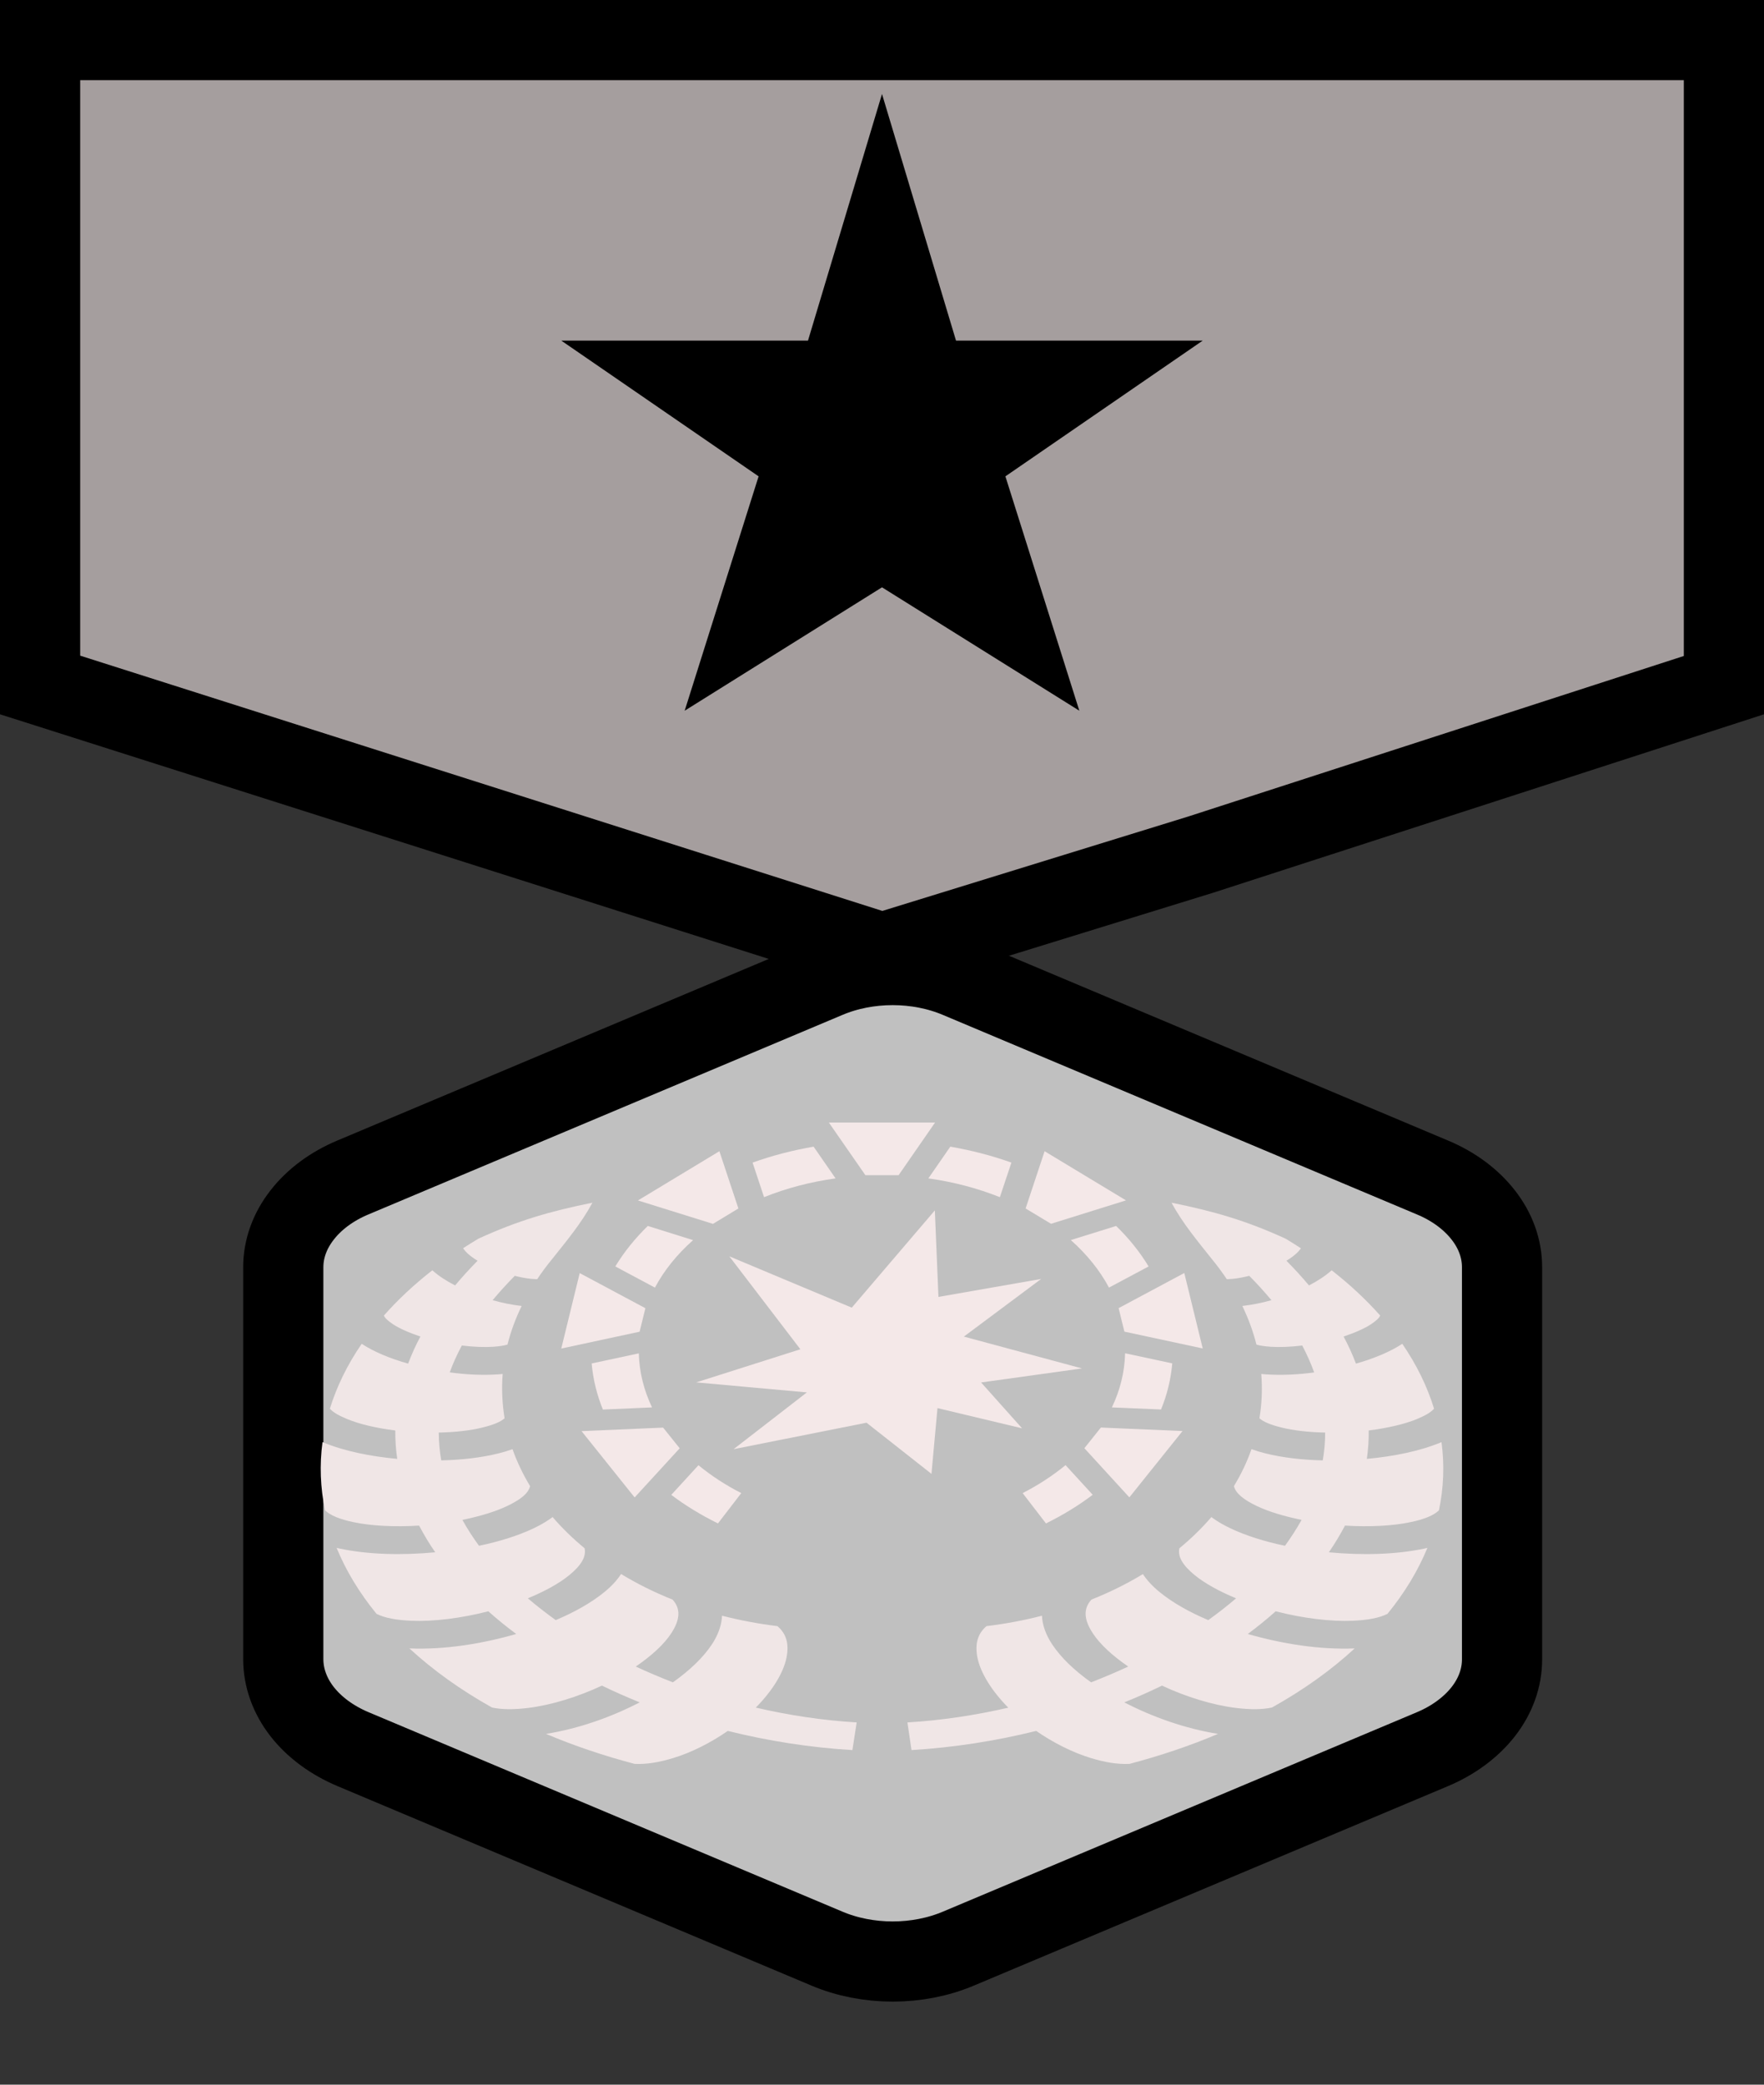 <svg width="22" height="26" viewBox="0 0 22 26" fill="none" xmlns="http://www.w3.org/2000/svg">
<rect x="0" y="0" width="22" height="26" fill="#333333" stroke="none"/>
<path d="M21.5 0.5V8.545L14.974 10.659L11.002 11.885L0.5 8.543V0.5H8.25H15.125H21.5Z" fill="#A59E9E" stroke="black"/>
<path d="M10.313 12.197C10.564 12.091 10.846 12.036 11.133 12.036C11.42 12.036 11.702 12.091 11.953 12.197L17.864 14.685C18.128 14.795 18.347 14.958 18.5 15.155C18.653 15.351 18.733 15.575 18.733 15.804V20.696C18.733 20.925 18.653 21.149 18.5 21.346C18.347 21.542 18.128 21.705 17.864 21.816L11.953 24.303C11.702 24.409 11.42 24.464 11.133 24.464C10.846 24.464 10.564 24.409 10.313 24.303L4.402 21.815C4.139 21.704 3.92 21.542 3.767 21.346C3.614 21.149 3.534 20.925 3.533 20.697V15.804C3.533 15.575 3.614 15.351 3.767 15.155C3.919 14.958 4.139 14.795 4.402 14.685L10.313 12.197Z" fill="#C0C0C0" stroke="black"/>
<path d="M10.337 14L10.793 14.657H11.207L11.662 14H10.337ZM10.147 14.301C9.883 14.347 9.628 14.413 9.386 14.5L9.529 14.931C9.807 14.819 10.108 14.74 10.421 14.697L10.147 14.301ZM11.852 14.301L11.578 14.697C11.891 14.74 12.192 14.82 12.47 14.931L12.614 14.5C12.371 14.413 12.116 14.347 11.852 14.301ZM13.028 14.358L12.791 15.072L13.108 15.263L14.043 14.971L13.028 14.358ZM8.972 14.358L7.956 14.972L8.892 15.264L9.209 15.072L8.972 14.358ZM11.659 15.096L10.623 16.309L9.096 15.669L9.982 16.828L8.683 17.241L10.063 17.366L9.149 18.074L10.807 17.744L11.617 18.382L11.692 17.562L12.747 17.814L12.236 17.242L13.494 17.067L12.021 16.67L12.985 15.951L11.704 16.175L11.659 15.096ZM13.92 15.29L13.355 15.466C13.556 15.645 13.717 15.845 13.831 16.059L14.325 15.795C14.217 15.616 14.081 15.447 13.92 15.29ZM8.079 15.29C7.918 15.447 7.782 15.617 7.674 15.795L8.168 16.059C8.282 15.845 8.443 15.645 8.644 15.467L8.079 15.29ZM14.77 15.877L13.951 16.315L14.023 16.608L15 16.818L14.77 15.877ZM7.23 15.878L7 16.819L7.977 16.609L8.049 16.316L7.23 15.878ZM14.032 16.878C14.026 17.114 13.969 17.341 13.867 17.553L14.48 17.579C14.557 17.392 14.603 17.199 14.62 17.004L14.032 16.878ZM7.967 16.879L7.379 17.005C7.396 17.2 7.443 17.393 7.519 17.58L8.132 17.553C8.031 17.341 7.973 17.115 7.967 16.879ZM13.73 17.804L13.524 18.062L14.085 18.675L14.748 17.848L13.73 17.804ZM8.27 17.805L7.253 17.849L7.915 18.676L8.477 18.063L8.27 17.805ZM13.289 18.273C13.13 18.404 12.951 18.521 12.754 18.622L13.045 19C13.256 18.896 13.452 18.776 13.628 18.643L13.289 18.273ZM8.711 18.274L8.372 18.644C8.548 18.777 8.743 18.896 8.954 19L9.245 18.622C9.049 18.522 8.87 18.405 8.711 18.274Z" fill="#F4E8E8"/>
<path d="M7.388 15C6.87 15.105 6.465 15.22 5.966 15.449C5.901 15.488 5.837 15.528 5.775 15.568C5.782 15.579 5.793 15.591 5.809 15.61C5.839 15.644 5.891 15.684 5.956 15.724C5.857 15.825 5.763 15.927 5.676 16.032C5.567 15.976 5.47 15.913 5.392 15.843C5.165 16.02 4.963 16.209 4.788 16.407C4.799 16.437 4.834 16.47 4.9 16.515C4.978 16.567 5.101 16.622 5.243 16.669C5.183 16.782 5.132 16.895 5.09 17.007C4.87 16.945 4.669 16.863 4.511 16.76C4.332 17.02 4.2 17.291 4.114 17.569C4.154 17.614 4.224 17.655 4.331 17.699C4.481 17.761 4.696 17.812 4.93 17.841C4.929 17.96 4.937 18.078 4.954 18.195C4.617 18.164 4.292 18.098 4.027 17.988L4.022 17.987C3.984 18.27 3.995 18.555 4.054 18.837C4.123 18.902 4.237 18.948 4.407 18.984C4.626 19.031 4.924 19.046 5.227 19.027C5.286 19.14 5.353 19.252 5.428 19.36C5.015 19.399 4.593 19.39 4.228 19.312C4.218 19.31 4.208 19.307 4.198 19.305C4.315 19.59 4.482 19.866 4.696 20.128C4.801 20.18 4.943 20.206 5.131 20.214C5.406 20.226 5.756 20.182 6.09 20.096C6.2 20.194 6.316 20.288 6.438 20.379C6.007 20.503 5.54 20.577 5.106 20.559C5.4 20.83 5.746 21.078 6.136 21.296C6.261 21.323 6.41 21.323 6.59 21.301C6.874 21.266 7.206 21.164 7.507 21.023C7.659 21.097 7.817 21.166 7.978 21.232C7.624 21.415 7.221 21.559 6.81 21.625C7.157 21.772 7.527 21.897 7.914 21.999C8.06 22.006 8.218 21.981 8.397 21.926C8.624 21.857 8.863 21.736 9.077 21.588C9.581 21.713 10.104 21.796 10.631 21.827L10.684 21.482C10.262 21.457 9.839 21.393 9.426 21.297C9.629 21.092 9.769 20.868 9.808 20.678C9.843 20.509 9.811 20.379 9.696 20.281C9.458 20.252 9.227 20.208 9.005 20.151C9 20.271 8.955 20.392 8.881 20.505C8.77 20.674 8.599 20.835 8.392 20.982C8.233 20.92 8.079 20.855 7.929 20.785C8.125 20.652 8.282 20.507 8.37 20.373C8.482 20.202 8.493 20.066 8.388 19.95C8.159 19.859 7.945 19.752 7.746 19.631C7.694 19.711 7.623 19.787 7.539 19.855C7.377 19.988 7.167 20.106 6.931 20.206C6.809 20.118 6.693 20.028 6.583 19.934C6.795 19.847 6.976 19.747 7.1 19.645C7.249 19.523 7.313 19.415 7.291 19.31C7.142 19.187 7.009 19.057 6.892 18.921C6.824 18.971 6.749 19.016 6.666 19.056C6.466 19.152 6.228 19.226 5.974 19.279C5.897 19.173 5.827 19.066 5.767 18.956C5.986 18.911 6.185 18.851 6.329 18.781C6.498 18.7 6.59 18.623 6.611 18.535C6.521 18.385 6.447 18.231 6.392 18.074C6.337 18.094 6.28 18.111 6.22 18.126C6 18.181 5.755 18.208 5.503 18.214C5.483 18.099 5.473 17.983 5.472 17.867C5.678 17.863 5.87 17.841 6.017 17.804C6.153 17.771 6.242 17.734 6.293 17.689C6.263 17.505 6.255 17.32 6.269 17.136C6.25 17.138 6.231 17.14 6.212 17.141C6.016 17.154 5.811 17.144 5.609 17.116C5.649 17.005 5.7 16.893 5.76 16.781C5.904 16.799 6.041 16.804 6.152 16.797C6.229 16.791 6.286 16.782 6.329 16.77C6.37 16.607 6.429 16.446 6.506 16.288C6.382 16.274 6.261 16.249 6.144 16.216C6.229 16.113 6.322 16.012 6.42 15.912C6.491 15.93 6.559 15.943 6.618 15.949C6.65 15.952 6.677 15.954 6.7 15.954C6.757 15.868 6.819 15.784 6.886 15.703C7.06 15.484 7.253 15.254 7.388 15ZM14.611 15C14.747 15.254 14.94 15.484 15.114 15.703C15.181 15.785 15.244 15.869 15.3 15.954C15.323 15.954 15.35 15.952 15.382 15.949C15.44 15.943 15.509 15.93 15.58 15.912C15.679 16.011 15.771 16.113 15.857 16.216C15.739 16.249 15.617 16.274 15.494 16.288C15.569 16.444 15.629 16.605 15.67 16.77C15.714 16.783 15.771 16.791 15.848 16.797C15.959 16.804 16.097 16.799 16.241 16.781C16.299 16.892 16.349 17.003 16.39 17.117C16.188 17.144 15.984 17.154 15.788 17.141C15.769 17.14 15.749 17.138 15.73 17.136C15.745 17.32 15.738 17.505 15.707 17.689C15.759 17.734 15.847 17.771 15.983 17.804C16.13 17.841 16.322 17.863 16.527 17.867C16.527 17.983 16.517 18.099 16.497 18.214C16.245 18.208 16 18.181 15.78 18.126C15.721 18.111 15.664 18.094 15.608 18.074C15.553 18.231 15.48 18.385 15.389 18.535C15.411 18.622 15.502 18.7 15.67 18.781C15.815 18.851 16.013 18.911 16.233 18.956C16.172 19.066 16.102 19.173 16.026 19.279C15.772 19.226 15.534 19.152 15.335 19.056C15.252 19.016 15.175 18.971 15.108 18.921C14.989 19.059 14.856 19.189 14.709 19.31C14.686 19.415 14.751 19.523 14.9 19.645C15.023 19.746 15.205 19.847 15.416 19.934C15.307 20.028 15.191 20.118 15.069 20.206C14.833 20.106 14.623 19.988 14.461 19.855C14.377 19.787 14.306 19.711 14.254 19.632C14.056 19.752 13.841 19.859 13.612 19.95C13.507 20.066 13.518 20.202 13.631 20.373C13.719 20.507 13.876 20.652 14.071 20.785C13.921 20.855 13.767 20.92 13.608 20.982C13.401 20.835 13.231 20.674 13.12 20.505C13.046 20.392 13 20.271 12.995 20.151C12.772 20.209 12.54 20.252 12.303 20.281C12.189 20.379 12.157 20.509 12.191 20.678C12.231 20.868 12.371 21.092 12.575 21.298C12.162 21.393 11.739 21.457 11.317 21.482L11.368 21.827C11.896 21.795 12.419 21.713 12.923 21.588C13.137 21.736 13.377 21.857 13.604 21.926C13.783 21.981 13.941 22.006 14.087 21.999C14.474 21.897 14.844 21.772 15.191 21.625C14.78 21.559 14.376 21.415 14.022 21.232C14.183 21.167 14.34 21.097 14.492 21.023C14.793 21.164 15.127 21.266 15.411 21.301C15.59 21.323 15.738 21.323 15.864 21.296C16.254 21.078 16.601 20.831 16.895 20.559C16.46 20.577 15.993 20.503 15.562 20.379C15.684 20.288 15.8 20.194 15.91 20.096C16.244 20.182 16.594 20.226 16.869 20.214C17.057 20.206 17.199 20.18 17.304 20.128C17.518 19.866 17.685 19.59 17.802 19.305C17.792 19.307 17.782 19.31 17.773 19.312C17.407 19.39 16.985 19.399 16.573 19.36C16.648 19.251 16.715 19.14 16.774 19.027C17.076 19.046 17.374 19.031 17.592 18.984C17.763 18.948 17.878 18.902 17.946 18.837C18.005 18.555 18.016 18.27 17.978 17.987L17.974 17.988C17.709 18.098 17.384 18.164 17.047 18.195C17.063 18.078 17.072 17.96 17.07 17.841C17.305 17.811 17.52 17.761 17.67 17.699C17.776 17.655 17.846 17.614 17.885 17.569C17.8 17.291 17.667 17.02 17.489 16.76C17.331 16.863 17.13 16.945 16.911 17.007C16.868 16.893 16.816 16.78 16.757 16.669C16.899 16.622 17.022 16.567 17.1 16.515C17.165 16.471 17.201 16.438 17.213 16.407C17.037 16.209 16.835 16.02 16.608 15.843C16.53 15.913 16.433 15.976 16.325 16.032C16.238 15.927 16.144 15.825 16.044 15.724C16.11 15.684 16.161 15.643 16.191 15.61C16.207 15.592 16.218 15.579 16.225 15.569C16.163 15.528 16.099 15.488 16.034 15.449C15.535 15.22 15.129 15.105 14.611 15Z" fill="#F0E6E6"/>
<g clip-path="url(#clip0_715_2025)">
<path d="M15 4.248H11.923L11 1.172L10.077 4.248H7L9.461 5.941L8.539 8.864L11 7.325L13.461 8.864L12.539 5.941L15 4.248Z" fill="black"/>
</g>
<defs>
<clipPath id="clip0_715_2025">
<rect width="8" height="8" fill="white" transform="translate(7 1)"/>
</clipPath>
</defs>
</svg>
